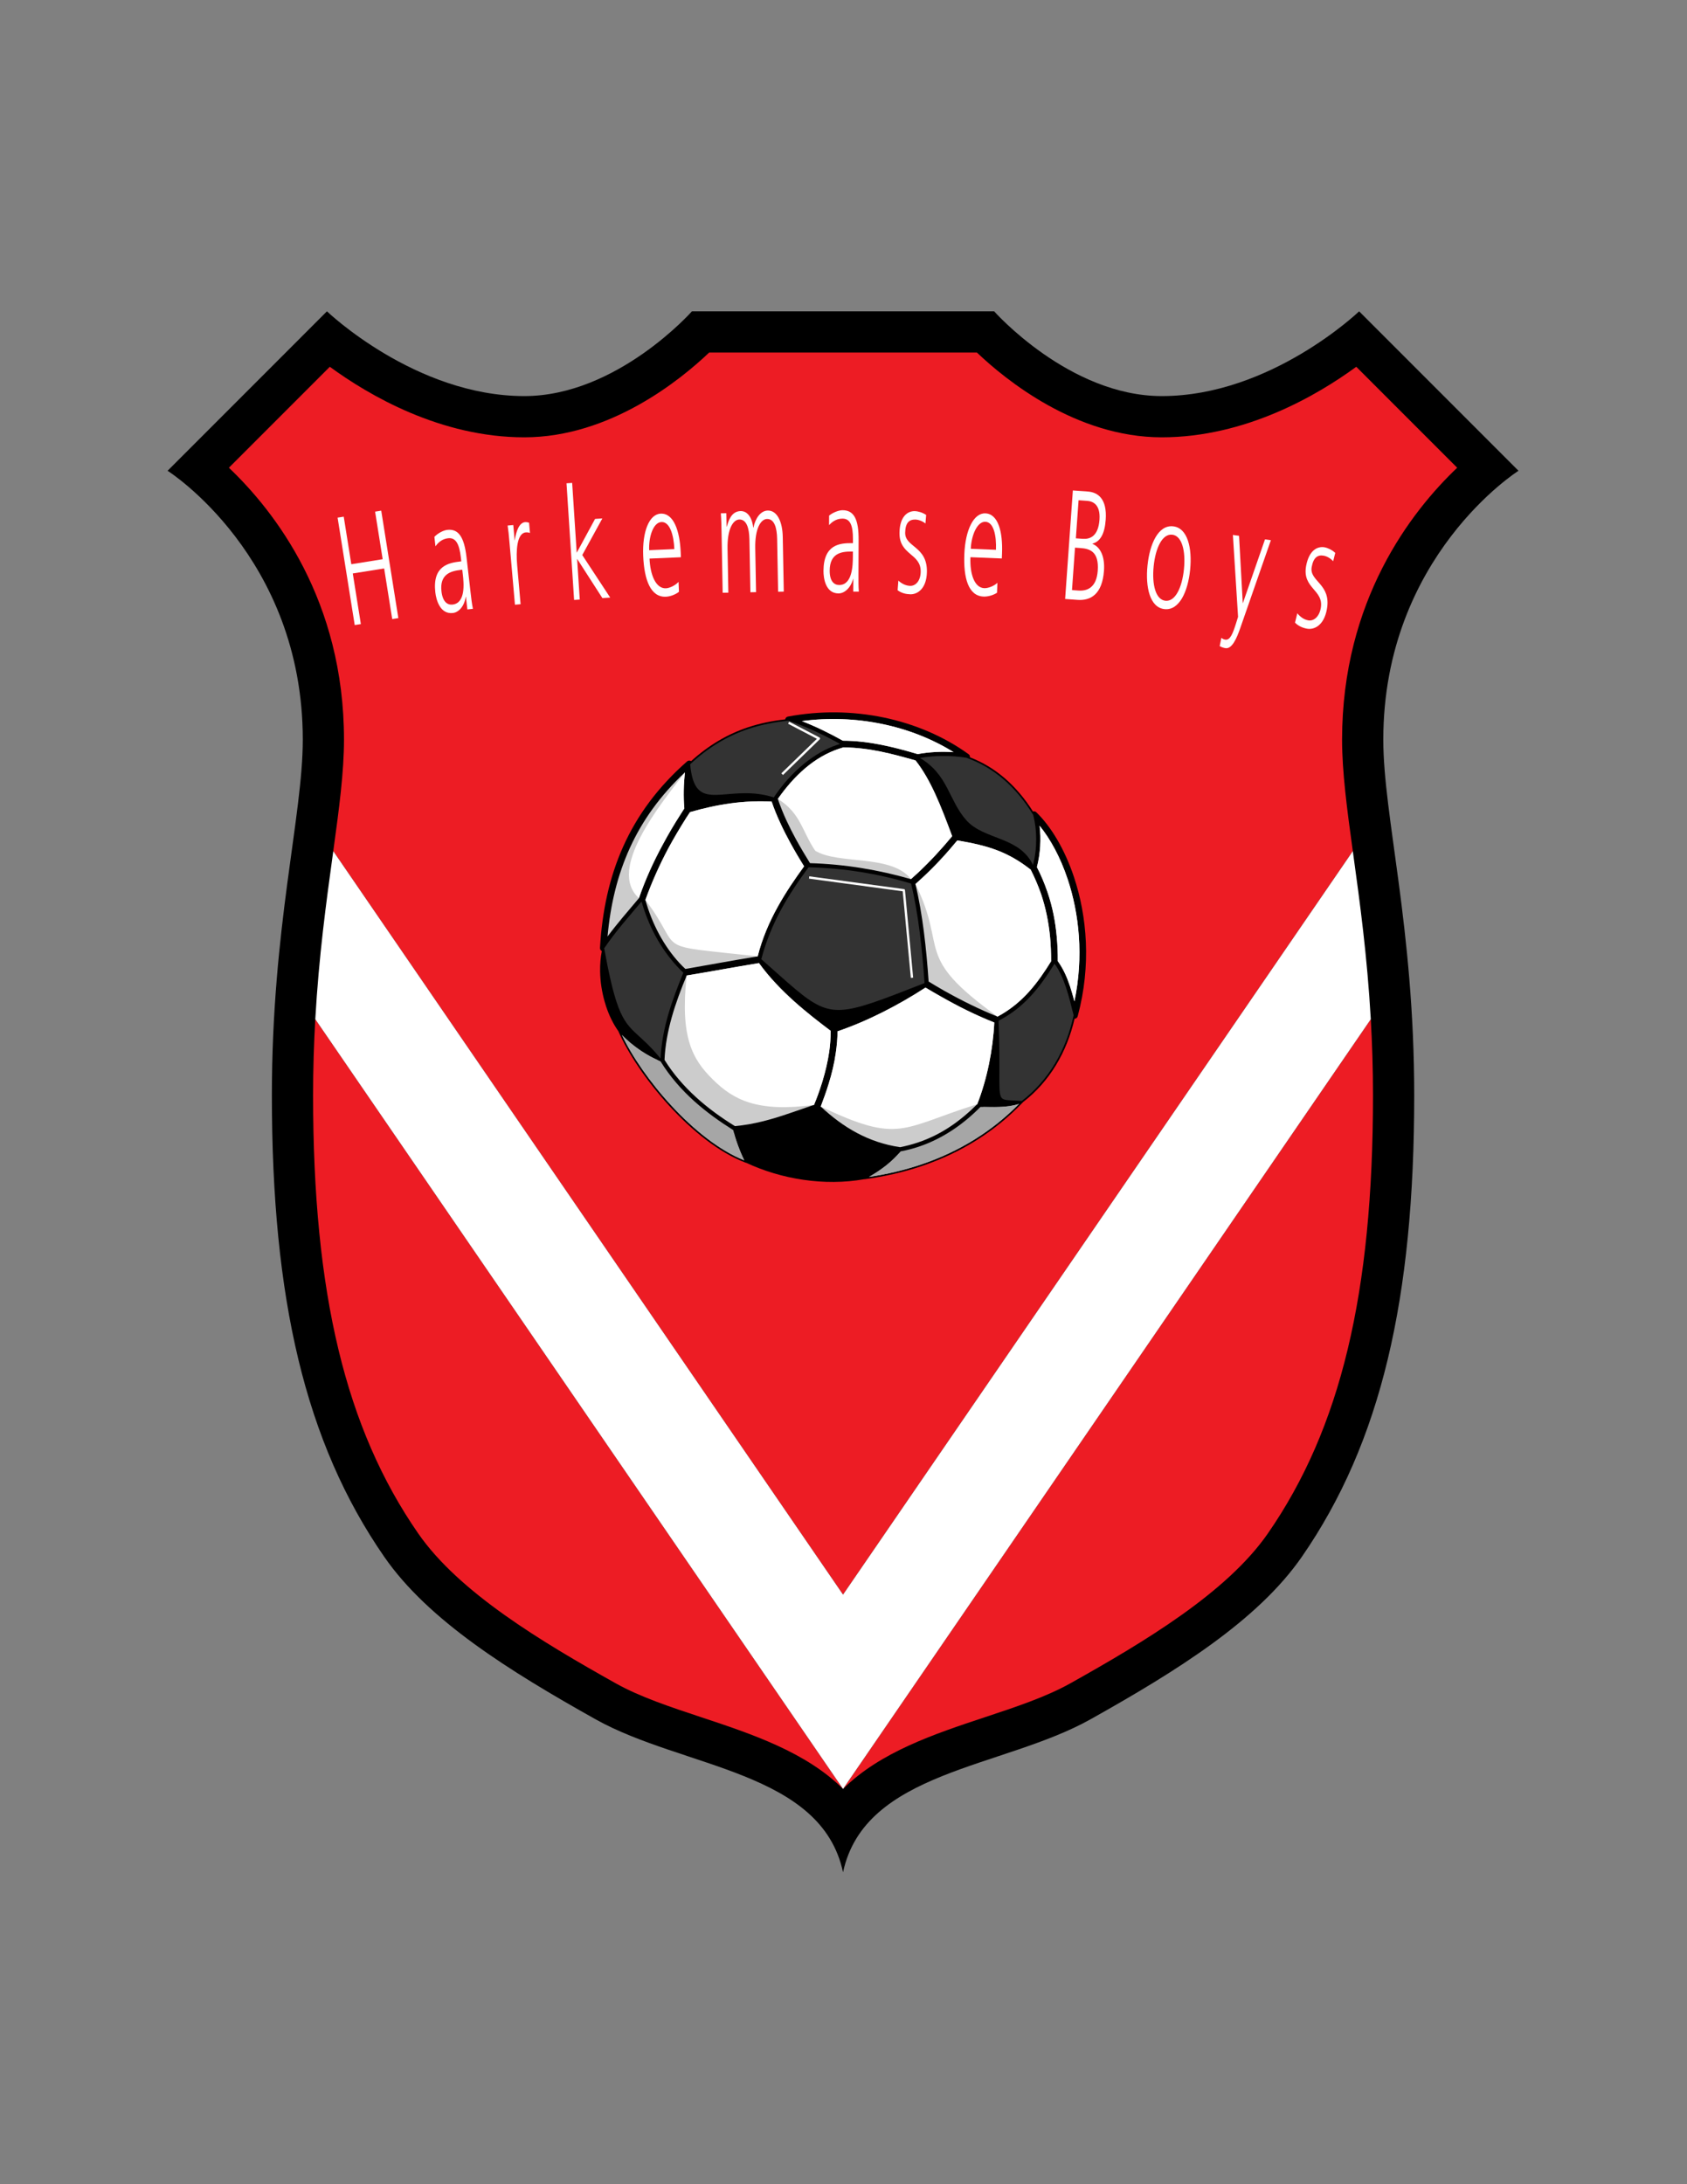 <?xml version="1.0" encoding="iso-8859-1"?>
<!-- Generator: Adobe Illustrator 24.0.1, SVG Export Plug-In . SVG Version: 6.00 Build 0)  -->
<svg version="1.1" id="Layer_1" xmlns="http://www.w3.org/2000/svg" xmlns:xlink="http://www.w3.org/1999/xlink" x="0px" y="0px"
	 viewBox="0 0 612 792" style="enable-background:new 0 0 612 792;" xml:space="preserve">
<rect x="0" y="0" width="612" height="792" fill="#808080" stroke="none"/>
<path d="M493.058,112.89l57.814,57.814c0,0-49.047,30.98-49.047,97.515c0,27.66,11.214,68.03,11.214,128.957
	c0,73.531-11.975,125.768-40.781,167.352c-15.977,23.064-45.3,41.338-76.636,58.89c-31.807,17.816-81.898,18.677-89.788,55.473
	c-7.89-36.796-57.981-37.657-89.787-55.473c-31.336-17.552-60.66-35.825-76.637-58.89c-28.806-41.584-40.781-93.82-40.781-167.352
	c0-60.928,11.214-101.297,11.214-128.957c0-66.535-49.046-97.515-49.046-97.515l57.813-57.814c0,0,32.023,30.731,71.598,30.731
	c33.608,0,60.804-30.731,60.804-30.731h109.645c0,0,27.195,30.731,60.804,30.731C461.034,143.621,493.058,112.89,493.058,112.89"/>
<path style="fill:#ED1C24;" d="M113.58,397.176c0,71.793,11.757,120.779,38.12,158.838c14.857,21.447,44.775,39.305,71.652,54.358
	c8.792,4.924,19.613,8.515,31.07,12.315c18.189,6.035,37.98,12.601,51.411,25.998L114.378,369.582
	C113.884,378.287,113.58,387.464,113.58,397.176z"/>
<path style="fill:#ED1C24;" d="M528.627,169.603l-36.608-36.608c-14.16,10.35-40.159,25.578-70.559,25.578
	c-31.083,0-56.666-20.843-67.054-30.731H257.26c-10.388,9.889-35.969,30.731-67.053,30.731c-30.399,0-56.398-15.228-70.558-25.578
	L83.04,169.603c16.618,15.797,41.753,48.049,41.753,98.615c0,11.717-1.78,25.061-3.891,40.405l184.931,269.592l184.93-269.59
	c-2.111-15.344-3.891-28.69-3.891-40.406C486.873,217.652,512.009,185.4,528.627,169.603z"/>
<path style="fill:#ED1C24;" d="M357.245,622.687c11.456-3.8,22.278-7.391,31.069-12.315c26.877-15.055,56.796-32.911,71.651-54.358
	c26.364-38.059,38.121-87.045,38.121-158.838c0-9.711-0.304-18.888-0.799-27.593L305.833,648.685
	C319.265,635.288,339.055,628.722,357.245,622.687z"/>
<path style="fill:#FFFFFF;" d="M120.903,308.623c-0.08,0.581-0.156,1.144-0.237,1.729c-2.29,16.629-4.979,36.226-6.288,59.229
	l191.456,279.103l191.455-279.102c-1.309-23.005-3.998-42.602-6.287-59.23c-0.081-0.586-0.158-1.147-0.237-1.728l-184.93,269.59
	L120.903,308.623z"/>
<path d="M375.946,294.526c-0.324-0.317-0.795-0.416-1.212-0.282c-6.006-9.483-13.693-16.119-22.861-19.634
	c0.057-0.431-0.119-0.869-0.486-1.13c-17.955-12.938-42.323-18.009-65.572-13.641c-0.506,0.094-0.892,0.509-0.965,1.013
	c-4.743,0.528-9.249,1.451-13.57,2.897c-7.262,2.429-14.017,6.33-20.565,12.24c-0.029-0.019-0.057-0.041-0.087-0.054
	c-0.442-0.241-0.995-0.178-1.371,0.153c-21.157,18.577-30.055,41.061-31.596,67.628c-0.03,0.489,0.24,0.935,0.666,1.149
	c-0.469,2.369-0.661,4.845-0.623,7.348c0.061,3.689,0.632,7.42,1.629,10.923c0.174,0.619,0.36,1.229,0.557,1.833
	c1.117,3.335,2.621,6.399,4.431,8.932c6.782,15.664,26.888,40.393,46.197,47.701c0.049,0.021,0.103,0.021,0.156,0.012
	c12.619,5.93,28.347,8.563,42.896,5.962c0.042,0.012,0.083,0.022,0.131,0.012c7.263-0.982,14.069-2.557,20.424-4.688h0.005
	c14.746-4.934,27.038-12.824,36.9-23.148c0.029-0.027,0.045-0.057,0.06-0.089c9.636-7.397,15.922-18.103,18.735-30.263
	c0.528-0.011,0.999-0.372,1.132-0.891c4.984-18.461,3.38-36.374-1.367-50.552C386.232,307.925,381.313,299.752,375.946,294.526z"/>
<path style="fill:#A6A6A6;" d="M225.63,375.32c1.141,1.188,2.296,2.241,3.468,3.185c0.593,0.482,1.197,0.936,1.797,1.368
	c2.409,1.783,4.964,3.284,7.751,4.556c-0.002,0.05-0.006,0.104-0.009,0.155c-0.009,0.234,0.052,0.475,0.178,0.675
	c6.637,10.849,16.528,19.028,26.879,25.355c0.172,0.107,0.369,0.16,0.565,0.175c0.258,0.964,0.559,1.955,0.892,2.954
	c0.811,2.424,1.81,4.868,2.853,7.013C251.85,413.509,232.873,390.67,225.63,375.32z"/>
<path style="fill:#A6A6A6;" d="M333.933,422.331c-5.827,1.949-12.049,3.434-18.662,4.424c4.207-2.386,7.763-5.107,10.766-8.413
	c0.121,0.021,0.242,0.042,0.368,0.057c0.135,0.02,0.271,0.02,0.403-0.009c2.436-0.476,4.736-1.082,6.924-1.819
	c0.003,0,0.007,0,0.01,0c9.155-3.062,16.239-8.267,22.66-14.645c0.122-0.121,0.207-0.256,0.274-0.415
	c0.015-0.039,0.026-0.08,0.044-0.122c4.627,0.08,8.936,0.175,12.716-1.034c0.082-0.026,0.163-0.047,0.241-0.073
	C360.038,410.074,348.134,417.578,333.933,422.331z"/>
<path style="fill:#CCCCCC;" d="M345.418,303.203c-3.789,4.581-7.984,9.135-12.386,13.252c-0.837,0.775-1.691,1.55-2.573,2.329
	c-11.689-3.367-23.958-5.428-36.609-5.795c-1.742-2.82-3.475-5.707-5.111-8.693c-1.214-2.232-2.367-4.498-3.4-6.72
	c-1.175-2.546-2.242-5.171-3.162-7.883c6.018-8.546,13.217-15.193,22.231-18.206c0.508-0.172,1.033-0.331,1.557-0.48
	c9.635,0.11,17.673,2.35,26.166,4.73C337.654,282.75,341.284,292.093,345.418,303.203z"/>
<path style="fill:#CCCCCC;" d="M301.355,373.795c-0.011,2.64-0.202,5.158-0.545,7.605c-0.518,3.503-1.366,7.141-2.463,10.765
	c-0.473,1.531-0.991,3.071-1.545,4.629c-0.47,1.297-0.971,2.583-1.501,3.853c-0.358,0.119-0.712,0.234-1.068,0.354
	c-2.897,0.968-5.735,1.984-8.595,2.94c-5.977,2.002-12.047,3.754-19.022,4.399c-9.918-6.105-19.265-13.908-25.545-24.029
	c0.45-10.418,3.889-20.61,8.04-30.588c8.725-1.435,17.481-3.074,26.226-4.503C282.809,359.564,293.218,367.663,301.355,373.795z"/>
<path style="fill:#CCCCCC;" d="M354.518,400.388c-6.224,6.135-12.916,10.999-21.555,13.894c-2.026,0.675-4.156,1.244-6.418,1.696
	c-11.525-1.711-20.64-7.133-28.801-14.738c0.509-1.333,0.993-2.651,1.455-3.963c0.517-1.435,0.997-2.88,1.437-4.332
	c1.13-3.652,2.021-7.309,2.563-11.136c0.399-2.689,0.623-5.325,0.634-7.847c10.969-3.737,22.053-9.471,31.911-15.858
	c1.841,1.106,3.719,2.197,5.619,3.263c6.203,3.537,12.591,6.734,19.338,9.399C360.227,380.531,358.125,391.184,354.518,400.388z"/>
<path style="fill:#CCCCCC;" d="M250.32,294.483c10.108-2.916,19.53-4.329,29.615-3.823c0.023,0.06,0.042,0.121,0.06,0.181
	c0.826,2.452,1.898,5.066,3.136,7.721c1.102,2.402,2.297,4.728,3.538,6.988c1.622,2.985,3.35,5.897,5.035,8.58
	c-6.372,8.762-13.57,19.597-16.833,32.653c-8.896,1.436-17.868,3.128-26.235,4.562c-5.832-5.447-10.647-13.214-13.575-21.977
	c-0.337-1.001-0.647-2.018-0.931-3.043c2.352-6.531,5.185-12.838,8.38-18.832c2.003-3.698,4.146-7.292,6.386-10.846
	C249.367,295.92,249.844,295.197,250.32,294.483z"/>
<path style="fill:#CCCCCC;" d="M381.316,348.568c-4.748,7.637-10.162,15.096-19.444,20.056c-6.508-2.592-13.022-5.827-19.291-9.346
	c-1.914-1.092-3.815-2.216-5.7-3.368c-0.832-12.103-2.176-24.377-4.776-35.351c0.846-0.746,1.689-1.505,2.516-2.281
	c4.647-4.314,8.654-8.67,12.67-13.537c11.277,1.896,18.318,4.108,26.625,10.604c1.462,2.917,2.698,5.779,3.721,8.719
	c0.03,0.083,0.054,0.167,0.084,0.249c1.603,4.789,2.703,9.976,3.236,15.64C381.193,342.635,381.313,345.488,381.316,348.568z"/>
<path style="fill:#CCCCCC;" d="M345.932,272.733c-4.326-0.286-8.685-0.09-13.033,0.7c-8.411-2.496-17.593-4.839-27.139-4.855
	c-4.661-2.619-9.775-5.13-14.86-7.104C310.362,258.898,330.288,263.004,345.932,272.733z"/>
<path style="fill:#CCCCCC;" d="M248.46,280.077c-0.44,4.294-0.579,8.763-0.201,13.061c-0.462,0.728-0.929,1.458-1.393,2.19
	c-2.289,3.542-4.463,7.228-6.494,11.039c-3.277,6.042-6.2,12.387-8.581,19.304c-3.848,4.585-7.72,8.982-11.392,13.906
	C222.518,316.366,230.629,296.779,248.46,280.077z"/>
<path style="fill:#CCCCCC;" d="M383.736,348.518c0.02-3.014-0.107-5.914-0.365-8.71c-0.513-5.85-1.58-10.958-3.204-15.822
	c-0.083-0.243-0.162-0.482-0.246-0.726c-1.059-3.1-2.316-6.04-3.757-8.837c1.255-4.835,1.576-10.248,0.972-15.003
	c3.927,4.821,7.543,11.463,10.166,19.307c4.193,12.537,5.868,28.137,2.468,44.387c-0.507-1.932-1.033-3.795-1.626-5.575
	C387.034,354.225,385.675,351.183,383.736,348.518z"/>
<path style="fill:#FFFFFF;" d="M330.459,318.784c0.882-0.779,1.736-1.555,2.573-2.329c4.401-4.116,8.597-8.671,12.386-13.252
	c-4.134-11.109-7.764-20.452-13.287-27.467c-8.492-2.38-16.53-4.62-26.166-4.73c-0.524,0.149-1.049,0.308-1.557,0.48
	c-9.015,3.013-16.214,9.66-22.231,18.206c8.328,5.147,8.818,11.816,13.556,18.781C304.058,313.619,323.58,309.667,330.459,318.784z"
	/>
<path style="fill:#FFFFFF;" d="M298.347,392.164c1.098-3.624,1.945-7.261,2.463-10.765c0.342-2.447,0.533-4.964,0.545-7.605
	c-8.137-6.132-18.546-14.231-26.019-24.575c-8.745,1.429-17.501,3.068-26.226,4.503c-2.458,22.403,2.055,30.409,9.504,37.721
	c7.452,7.371,16.085,11.978,36.687,9.202c0.53-1.27,1.031-2.556,1.501-3.853C297.356,395.235,297.874,393.695,298.347,392.164z"/>
<path style="fill:#FFFFFF;" d="M341.361,361.366c-1.9-1.066-3.778-2.157-5.619-3.263c-9.857,6.387-20.941,12.121-31.911,15.858
	c-0.011,2.522-0.234,5.158-0.634,7.847c-0.542,3.827-1.432,7.484-2.563,11.136c-0.44,1.452-0.92,2.897-1.437,4.332
	c-0.462,1.311-0.946,2.63-1.455,3.963c28.766,13.683,29.121,7.802,56.774-0.852c3.607-9.204,5.709-19.856,6.182-29.622
	C353.952,368.1,347.564,364.903,341.361,361.366z"/>
<path style="fill:#FFFFFF;" d="M250.32,294.483c-0.476,0.714-0.954,1.438-1.424,2.164c-2.239,3.554-4.382,7.148-6.386,10.846
	c-3.195,5.994-6.029,12.301-8.38,18.832c14.708,19.395,0.766,16.046,40.74,20.458c3.263-13.056,10.461-23.891,16.833-32.653
	c-1.685-2.682-3.414-5.595-5.035-8.58c-1.24-2.26-2.436-4.586-3.538-6.988c-1.238-2.655-2.31-5.27-3.136-7.721
	c-0.018-0.06-0.037-0.121-0.06-0.181C269.85,290.154,260.428,291.567,250.32,294.483z"/>
<path style="fill:#FFFFFF;" d="M377.72,324.314c-0.03-0.082-0.054-0.167-0.084-0.249c-1.022-2.94-2.259-5.802-3.721-8.719
	c-8.307-6.496-15.348-8.708-26.625-10.604c-4.016,4.866-8.022,9.222-12.67,13.537c-0.827,0.775-1.67,1.535-2.516,2.281
	c11.972,24.252-1.225,25.764,29.768,48.065c9.282-4.96,14.696-12.419,19.444-20.056c-0.003-3.08-0.123-5.933-0.36-8.613
	C380.423,334.29,379.322,329.104,377.72,324.314z"/>
<path style="fill:#FFFFFF;" d="M305.76,268.578c9.546,0.017,18.728,2.359,27.139,4.855c4.348-0.79,8.707-0.986,13.033-0.7
	c-15.643-9.729-35.569-13.835-55.032-11.26C295.985,263.448,301.099,265.959,305.76,268.578z"/>
<path style="fill:#FFFFFF;" d="M231.791,325.671c2.381-6.917,5.304-13.262,8.581-19.304c2.031-3.811,4.205-7.496,6.494-11.039
	c0.464-0.732,0.931-1.462,1.393-2.19c-0.378-4.299-0.239-8.768,0.201-13.061C239.268,292.096,220.213,315.334,231.791,325.671z"/>
<path style="fill:#FFFFFF;" d="M387.302,318.727c-2.623-7.844-6.239-14.485-10.166-19.307c0.605,4.754,0.283,10.168-0.972,15.003
	c1.44,2.797,2.698,5.737,3.757,8.837c0.084,0.243,0.163,0.482,0.246,0.726c1.624,4.864,2.691,9.972,3.204,15.822
	c0.258,2.796,0.385,5.696,0.365,8.71c1.939,2.665,3.298,5.707,4.407,9.02c0.593,1.78,1.119,3.643,1.626,5.575
	C393.17,346.863,391.495,331.263,387.302,318.727z"/>
<path style="fill:#333333;" d="M362.255,370.133c0.699,17.688-0.159,24.618,0.714,27.178c0.369,1.039,0.877,1.342,2.103,1.545
	c1.2,0.184,3,0.154,5.588,0.376c9.838-7.525,16.166-18.556,18.822-31.089c-0.799-3.185-1.634-6.716-2.751-10.07
	c-1.067-3.194-2.395-6.223-4.184-8.626C376.952,358.45,371.358,365.407,362.255,370.133z"/>
<path style="fill:#333333;" d="M297.122,364.603c5.267,2.483,10.245,2.049,19.317-0.981c4.913-1.643,11.016-4.049,18.955-7.147
	c-0.839-12.215-2.203-25.07-4.888-36.106c-12.102-3.58-23.977-5.55-37.192-5.883c-7.33,9.954-13.68,20.142-17.132,33.321
	C286.245,356.657,291.857,362.128,297.122,364.603z"/>
<path style="fill:#333333;" d="M233.549,329.546c-0.289-0.863-0.563-1.743-0.823-2.638c-4.598,5.482-9.173,10.542-13.541,16.948
	c1.675,9.237,3.107,15.338,4.536,19.616c1.911,5.693,3.792,8.151,6.316,10.602c2.425,2.356,5.476,4.702,9.606,9.753
	c0.564-11.612,4.406-21.583,8.249-31.112C241.639,346.714,236.723,339.028,233.549,329.546z"/>
<path style="fill:#333333;" d="M363.477,304.439c4.505,1.818,8.857,4.106,11.264,9.224c1.599-6.143,1.478-12.745,0.082-18.149
	c-6.277-10.301-14.447-17.309-24.273-20.76c-5.649-0.882-11.316-0.837-16.834,0.078c10.258,6.023,10.412,15.353,16.84,22.589
	C353.808,301.076,358.734,302.528,363.477,304.439z"/>
<path style="fill:#333333;" d="M255.33,287.582c1.694,0.71,3.844,0.737,6.376,0.566c5.013-0.331,11.509-1.408,19.003,0.994
	c6.464-9.636,14.886-16.339,22.954-19.04c0.368-0.122,0.739-0.239,1.104-0.346c-6.099-3.319-12.009-6.228-18.756-8.421
	c-5.113,0.5-9.933,1.446-14.538,2.987c-7.463,2.498-14.372,6.547-21.106,12.797c0.211,2.363,0.574,4.242,1.069,5.722
	C252.337,285.51,253.637,286.875,255.33,287.582z"/>
<path style="fill:#FFFFFF;" d="M284.045,281.015l13.317-12.926c0.1-0.094,0.144-0.229,0.126-0.361
	c-0.021-0.136-0.104-0.254-0.22-0.317l-10.988-5.728l-0.389,0.749l10.463,5.459l-12.899,12.518L284.045,281.015z"/>
<path style="fill:#FFFFFF;" d="M327.93,322.389l-34.346-4.632l-0.109,0.84l34.01,4.584l2.941,31.404l0.838-0.079l-2.964-31.739
	C328.28,322.57,328.127,322.414,327.93,322.389z"/>
<path style="fill:#A6A6A6;" d="M333.933,422.331c14.201-4.753,26.105-12.257,35.744-22.05l0,0c-4.534,1.466-9.51,1.105-14,1.087l0,0
	c-5.742,5.846-13.267,11.377-22.385,14.424l0,0c-2.103,0.709-4.29,1.278-6.558,1.694l0,0c-3.157,3.698-6.622,6.455-11.522,9.28l0,0
	C321.845,425.776,328.08,424.286,333.933,422.331L333.933,422.331z"/>
<path style="fill:#A6A6A6;" d="M270.004,420.757c-1.043-2.145-2.042-4.589-2.853-7.013l0,0c-0.453-1.353-0.842-2.695-1.151-3.969
	l0,0c-9.549-6.001-19.446-13.7-26.364-24.908l0,0c-5.357-2.294-9.865-5.383-14.044-9.62l0,0
	C232.812,390.597,251.818,413.497,270.004,420.757L270.004,420.757z"/>
<path style="fill:#FFFFFF;" d="M122.472,187.702l2.225-0.356l2.749,17.243l11.379-1.82l-2.749-17.243l2.225-0.356l6.21,38.952
	l-2.224,0.356l-2.928-18.36l-11.379,1.82l2.927,18.359l-2.224,0.355L122.472,187.702z"/>
<path style="fill:#FFFFFF;" d="M169.021,216.388l-0.065,0.007c-0.515,3.53-2.604,5.648-4.649,5.884
	c-4.704,0.542-6.083-4.874-6.38-7.456c-1.104-9.601,4.749-10.732,9.031-11.225l0.39-0.045l-0.167-1.46
	c-0.563-4.885-1.852-7.239-4.609-6.921c-1.72,0.198-3.264,1.059-4.596,2.919l-0.394-3.424c1.143-1.213,3.18-2.358,4.64-2.526
	c4.087-0.472,6.175,2.53,7.034,9.999l1.452,12.632c0.265,2.303,0.465,4.044,0.854,5.99l-2.012,0.231L169.021,216.388z
	 M167.697,206.585l-0.585,0.068c-3.536,0.408-7.682,1.511-6.958,7.8c0.432,3.762,2.15,4.985,4.033,4.768
	c4.801-0.554,4.066-7.808,3.71-10.896L167.697,206.585z"/>
<path style="fill:#FFFFFF;" d="M184.851,196.972c-0.277-3.153-0.381-4.335-0.694-6.408l2.049-0.18l0.486,5.518l0.065-0.005
	c0.466-3.275,1.603-6.382,3.717-6.567c0.488-0.042,1.088,0.075,1.461,0.212l0.327,3.716c-0.443-0.188-1.006-0.251-1.527-0.207
	c-3.253,0.286-3.577,6.668-3.122,11.849l1.247,14.189l-2.05,0.18L184.851,196.972z"/>
<path style="fill:#FFFFFF;" d="M205.513,175.241l2.052-0.133l1.65,25.322l6.66-12.27l2.639-0.172l-7.282,13.274l10.133,15.425
	l-2.835,0.185l-9.171-14.242l0.962,14.776l-2.053,0.134L205.513,175.241z"/>
<path style="fill:#FFFFFF;" d="M246.313,214.589c-1.392,1.078-3.227,1.722-4.761,1.787c-5.514,0.235-7.845-6.114-8.214-14.753
	c-0.378-8.809,2.159-15.196,6.368-15.375c4.698-0.201,6.903,6.267,7.234,14.003l0.077,1.807l-11.385,0.485
	c0.261,6.098,2.363,10.93,5.952,10.777c1.501-0.064,3.641-1.23,4.573-2.345L246.313,214.589z M244.636,199.105
	c-0.215-5.026-1.603-9.945-4.669-9.813c-3.034,0.129-4.669,5.459-4.465,10.203L244.636,199.105z"/>
<path style="fill:#FFFFFF;" d="M282.278,214.564l-0.356-19.157c-0.075-4.069-1.017-7.274-3.661-7.224
	c-2.252,0.042-4.411,3.419-4.278,10.596l0.296,15.936l-2.057,0.039l-0.355-19.157c-0.076-4.068-1.017-7.273-3.661-7.224
	c-2.253,0.043-4.411,3.419-4.278,10.596l0.296,15.936l-2.057,0.039l-0.41-22.039c-0.04-2.204-0.082-4.464-0.256-6.778l1.991-0.038
	l0.09,4.86l0.066,0.056c0.616-1.99,1.529-5.626,5.087-5.693c1.469-0.028,3.905,1.001,4.521,6.02l0.065-0.001
	c0.688-3.405,2.596-6.154,5.208-6.204c3.362-0.063,5.332,3.97,5.435,9.564l0.369,19.835L282.278,214.564z"/>
<path style="fill:#FFFFFF;" d="M309.564,209.887h-0.065c-0.929,3.443-3.253,5.299-5.31,5.29c-4.734-0.02-5.462-5.561-5.452-8.161
	c0.039-9.664,5.983-10.091,10.292-10.073l0.391,0.002l0.006-1.469c0.021-4.917-0.981-7.407-3.756-7.419
	c-1.73-0.007-3.366,0.664-4.907,2.353l0.014-3.447c1.278-1.068,3.436-1.964,4.905-1.958c4.113,0.017,5.832,3.246,5.799,10.762
	l-0.049,12.715c-0.011,2.317-0.018,4.069,0.137,6.047l-2.023-0.008L309.564,209.887z M309.408,199.997l-0.587-0.002
	c-3.559-0.015-7.806,0.589-7.831,6.918c-0.016,3.786,1.546,5.205,3.44,5.213c4.832,0.021,4.959-7.269,4.972-10.377L309.408,199.997z
	"/>
<path style="fill:#FFFFFF;" d="M325.9,210.535c1.217,1.1,2.703,1.868,4.303,1.902c1.958,0.042,3.729-1.785,3.801-5.063
	c0.149-6.837-7.873-5.938-7.69-14.301c0.124-5.708,2.849-7.797,5.591-7.738c0.882,0.02,2.638,0.396,4.086,1.39l-0.265,3.104
	c-1.059-0.871-2.518-1.411-3.659-1.436c-2.123-0.046-3.616,1.053-3.695,4.726c-0.118,5.369,8.092,4.868,7.886,14.305
	c-0.133,6.104-3.477,8.123-5.99,8.068c-1.6-0.035-3.192-0.408-4.639-1.458L325.9,210.535z"/>
<path style="fill:#FFFFFF;" d="M361.691,214.934c-1.479,0.958-3.36,1.447-4.894,1.385c-5.513-0.223-7.31-6.744-6.959-15.383
	c0.355-8.809,3.414-14.962,7.624-14.791c4.697,0.19,6.357,6.818,6.045,14.554l-0.073,1.807l-11.386-0.461
	c-0.247,6.098,1.446,11.087,5.035,11.232c1.501,0.062,3.73-0.923,4.753-1.956L361.691,214.934z M361.307,199.365
	c0.203-5.026-0.77-10.042-3.837-10.167c-3.034-0.123-5.106,5.053-5.297,9.796L361.307,199.365z"/>
<path style="fill:#FFFFFF;" d="M389.204,177.844l5.408,0.387c3.715,0.266,7.048,2.656,6.509,10.211
	c-0.355,5.017-1.905,7.91-4.774,8.667l-0.009,0.113c2.804,1.106,4.525,4.516,4.156,9.702c-0.61,8.569-4.839,10.93-9.564,10.593
	l-4.527-0.324L389.204,177.844z M388.892,213.972l2.345,0.167c3.03,0.217,6.552-0.948,6.997-7.205c0.498-6.99-2.937-7.972-6.26-8.21
	l-1.987-0.142L388.892,213.972z M390.293,195.203l2.509,0.18c2.379,0.169,5.614-0.676,6.061-6.933
	c0.405-5.694-2.568-6.699-4.491-6.837l-3.094-0.221L390.293,195.203z"/>
<path style="fill:#FFFFFF;" d="M425.535,190.843c5.359,0.541,7.001,7.98,6.208,15.797c-0.793,7.817-3.895,14.776-9.254,14.233
	c-5.362-0.542-7.003-7.98-6.21-15.797C417.072,197.259,420.173,190.3,425.535,190.843z M422.797,217.837
	c3.573,0.361,6.032-4.788,6.705-11.423c0.673-6.636-0.702-12.173-4.275-12.535c-3.574-0.361-6.033,4.788-6.706,11.424
	C417.848,211.938,419.223,217.476,422.797,217.837z"/>
<path style="fill:#FFFFFF;" d="M450.842,218.716l0.033,0.004l8.032-23.14l2.135,0.294l-11.117,31.901
	c-1.317,3.813-3.021,7.571-5.318,7.255c-0.744-0.103-1.498-0.377-2.138-0.751l0.61-2.997c0.356,0.277,0.715,0.555,1.459,0.657
	c1.746,0.24,2.677-2.199,3.831-5.805l0.769-2.462l-1.876-29.694l2.232,0.307L450.842,218.716z"/>
<path style="fill:#FFFFFF;" d="M470.631,222.375c1.026,1.279,2.371,2.274,3.945,2.563c1.927,0.355,3.967-1.166,4.56-4.39
	c1.24-6.725-6.824-7.117-5.309-15.341c1.035-5.614,4.058-7.241,6.756-6.745c0.867,0.16,2.541,0.813,3.812,2.023l-0.756,3.021
	c-0.907-1.028-2.261-1.794-3.385-2.001c-2.088-0.385-3.738,0.461-4.404,4.074c-0.974,5.28,7.213,6.096,5.502,15.378
	c-1.106,6.002-4.729,7.461-7.203,7.006c-1.573-0.29-3.086-0.913-4.348-2.179L470.631,222.375z"/>
</svg>
